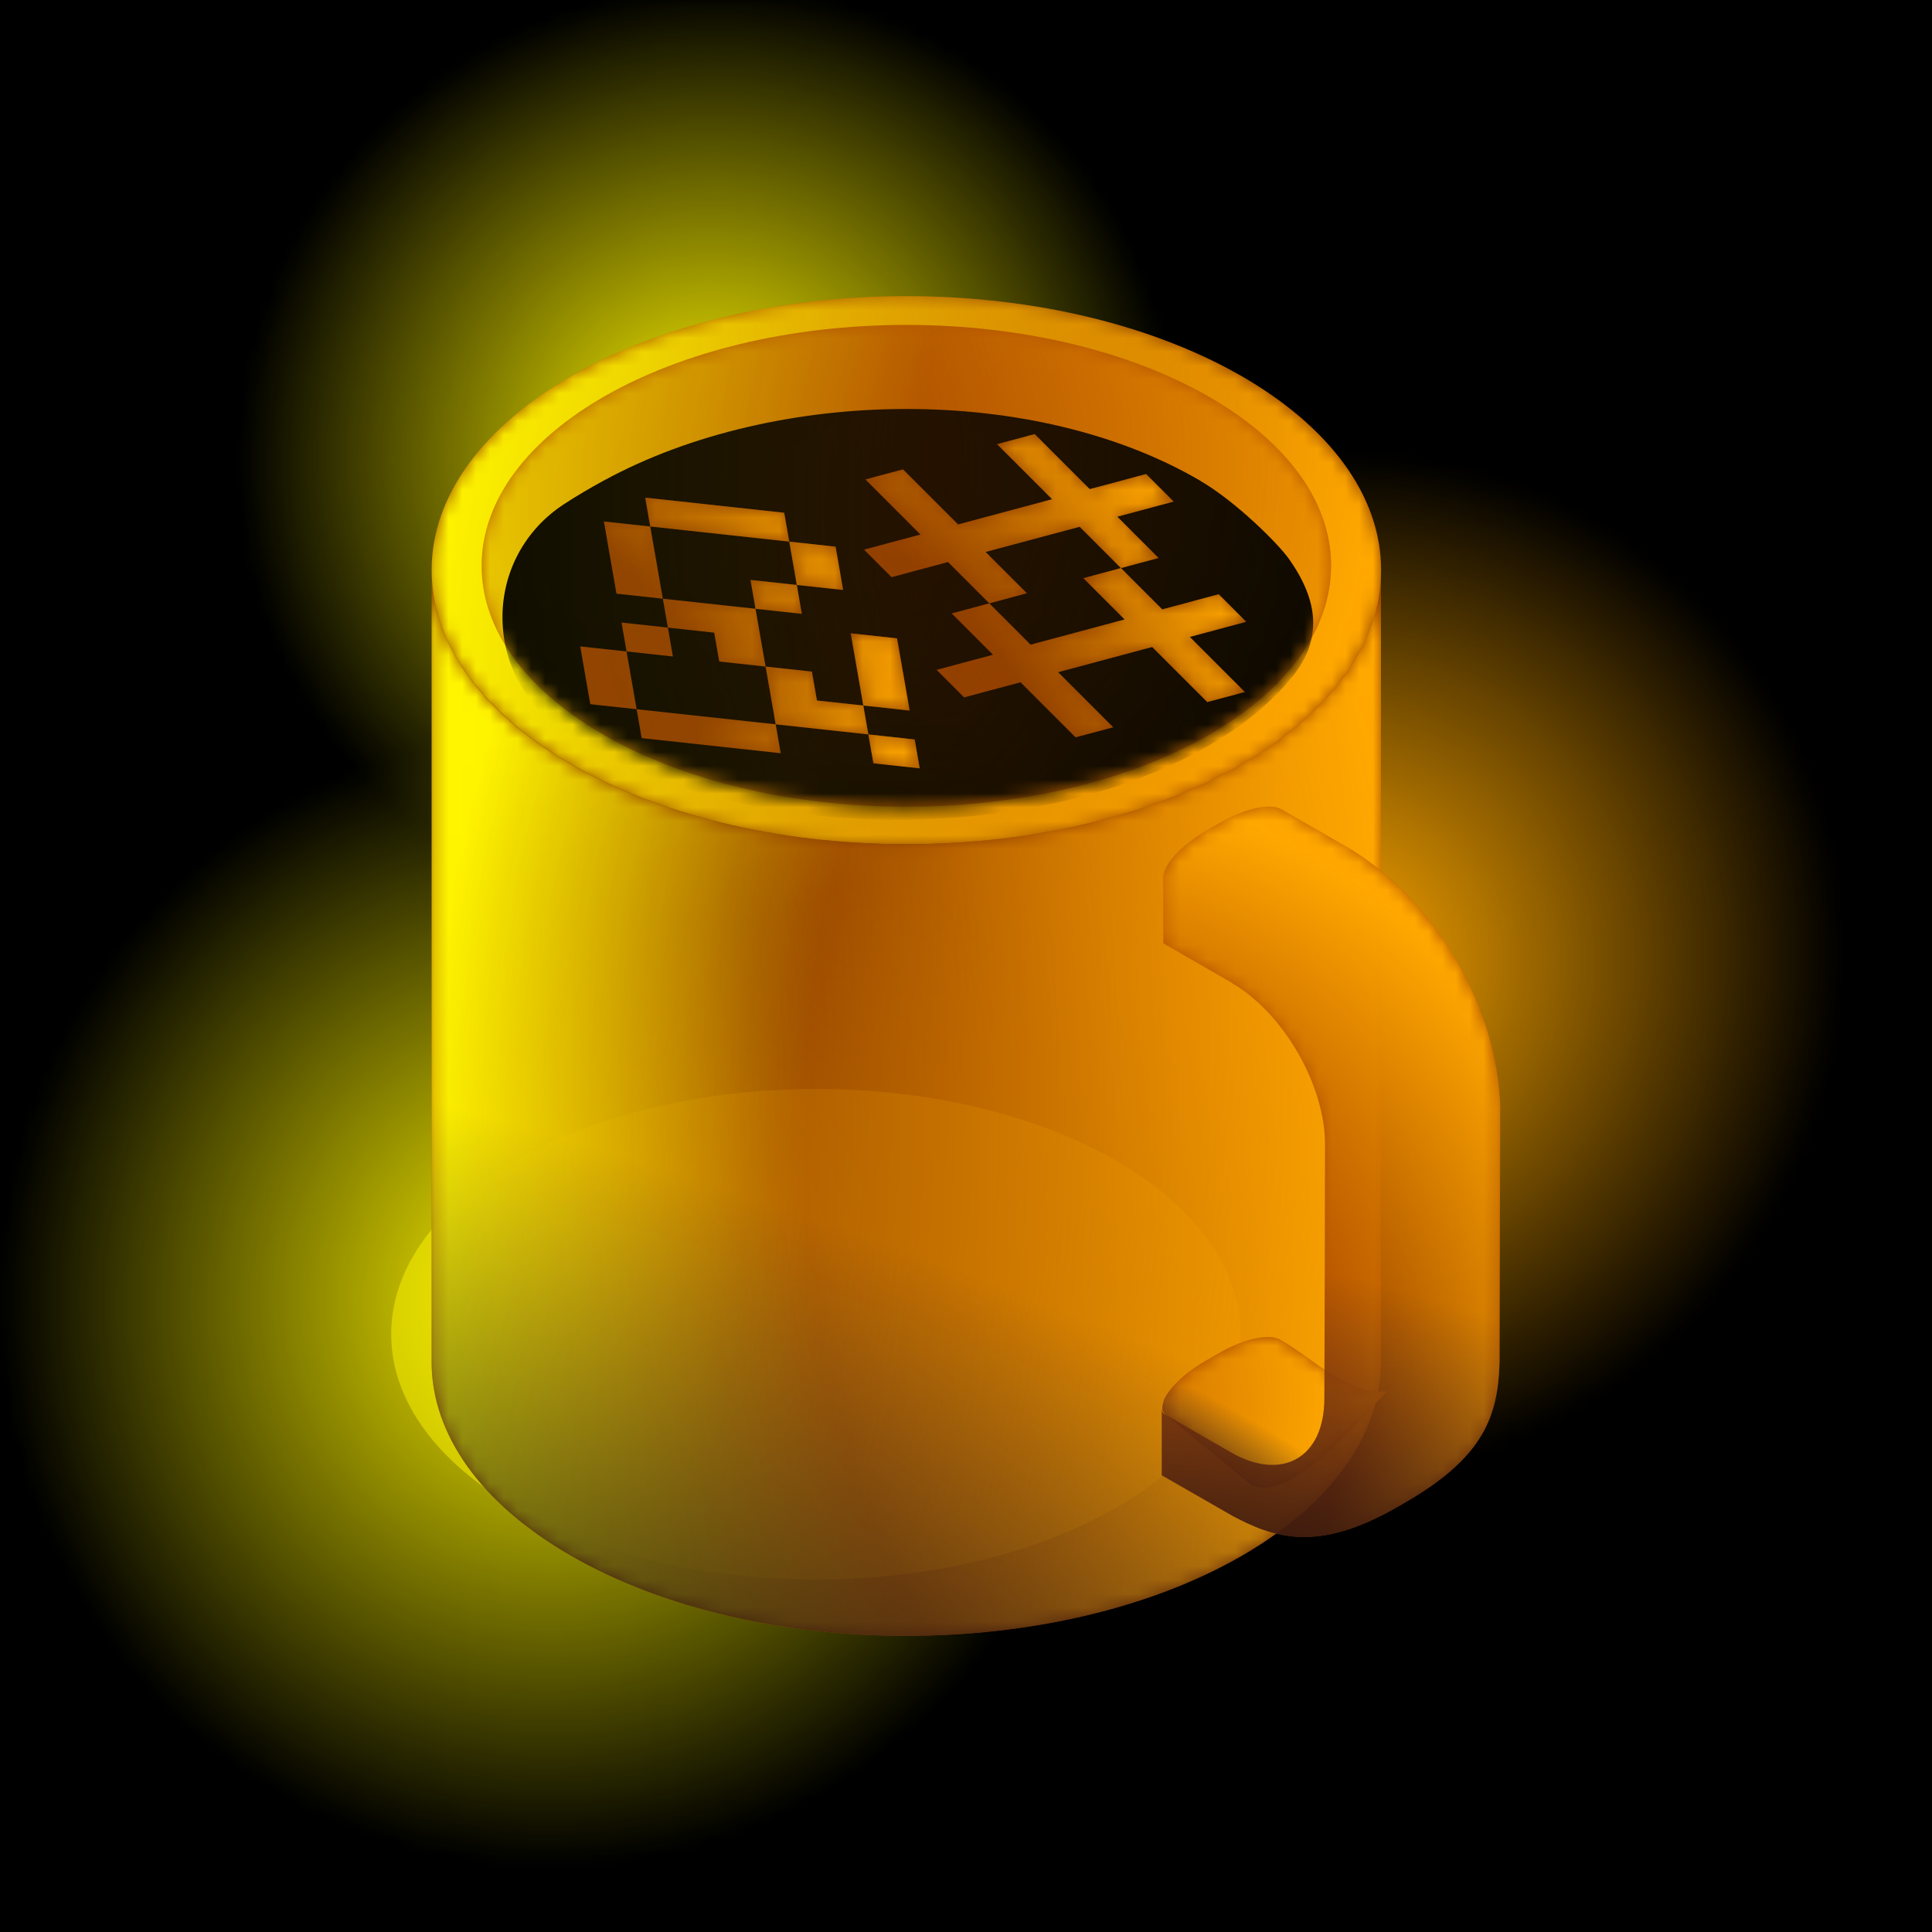 <svg viewBox="0 0 140 140" fill="none" xmlns="http://www.w3.org/2000/svg">
<g clip-path="url(#clip0_2405_102164)">
<rect width="140" height="140" fill="black"/>
<mask id="mask0_2405_102164" style="mask-type:luminance" maskUnits="userSpaceOnUse" x="0" y="0" width="140" height="140">
<rect width="140" height="140" fill="url(#paint0_radial_2405_102164)"/>
<rect width="140" height="140" fill="url(#paint1_radial_2405_102164)"/>
</mask>
<g mask="url(#mask0_2405_102164)">
<rect width="140" height="140" fill="#FFF500"/>
</g>
<mask id="mask1_2405_102164" style="mask-type:alpha" maskUnits="userSpaceOnUse" x="0" y="0" width="140" height="140">
<rect width="140" height="140" fill="url(#paint2_radial_2405_102164)"/>
</mask>
<g mask="url(#mask1_2405_102164)">
<rect width="140" height="140" fill="#FFA800"/>
</g>
<g opacity="0.5" filter="url(#filter0_i_2405_102164)">
<path d="M65.679 114.455C82.676 114.455 96.455 106.499 96.455 96.683C96.455 86.868 82.676 78.911 65.679 78.911C48.681 78.911 34.902 86.868 34.902 96.683C34.902 106.499 48.681 114.455 65.679 114.455Z" fill="#FFF500"/>
</g>
<path opacity="0.8" d="M100.069 41.133V98.499C100.146 103.645 96.793 108.8 90.001 112.725C76.57 120.477 54.786 120.477 41.355 112.725C34.717 108.897 31.355 103.887 31.277 98.868V41.501C31.355 46.52 34.717 51.53 41.346 55.358C54.776 63.11 76.56 63.11 89.991 55.358C96.784 51.434 100.146 46.278 100.059 41.133H100.069Z" fill="#AB4800"/>
<mask id="mask2_2405_102164" style="mask-type:luminance" maskUnits="userSpaceOnUse" x="31" y="41" width="70" height="78">
<path d="M100.069 41.133V98.499C100.146 103.645 96.793 108.8 90.001 112.725C76.57 120.477 54.786 120.477 41.355 112.725C34.717 108.897 31.355 103.887 31.277 98.868V41.501C31.355 46.52 34.717 51.53 41.346 55.358C54.776 63.11 76.56 63.11 89.991 55.358C96.784 51.434 100.146 46.278 100.059 41.133H100.069Z" fill="url(#paint3_radial_2405_102164)"/>
</mask>
<g mask="url(#mask2_2405_102164)">
<path d="M100.069 41.133V98.499C100.146 103.645 96.793 108.8 90.001 112.725C76.57 120.477 54.786 120.477 41.355 112.725C34.717 108.897 31.355 103.887 31.277 98.868V41.501C31.355 46.52 34.717 51.53 41.346 55.358C54.776 63.11 76.56 63.11 89.991 55.358C96.784 51.434 100.146 46.278 100.059 41.133H100.069Z" fill="#FFF500"/>
</g>
<mask id="mask3_2405_102164" style="mask-type:luminance" maskUnits="userSpaceOnUse" x="31" y="41" width="70" height="78">
<path d="M100.069 41.133V98.499C100.146 103.645 96.793 108.8 90.001 112.725C76.57 120.477 54.786 120.477 41.355 112.725C34.717 108.897 31.355 103.887 31.277 98.868V41.501C31.355 46.52 34.717 51.53 41.346 55.358C54.776 63.11 76.56 63.11 89.991 55.358C96.784 51.434 100.146 46.278 100.059 41.133H100.069Z" fill="url(#paint4_radial_2405_102164)"/>
</mask>
<g mask="url(#mask3_2405_102164)">
<path d="M100.069 41.133V98.499C100.146 103.645 96.793 108.8 90.001 112.725C76.57 120.477 54.786 120.477 41.355 112.725C34.717 108.897 31.355 103.887 31.277 98.868V41.501C31.355 46.52 34.717 51.53 41.346 55.358C54.776 63.11 76.56 63.11 89.991 55.358C96.784 51.434 100.146 46.278 100.059 41.133H100.069Z" fill="#FFA800"/>
</g>
<path d="M100.069 41.133V98.499C100.146 103.645 96.793 108.8 90.001 112.725C76.57 120.477 54.786 120.477 41.355 112.725C34.717 108.897 31.355 103.887 31.277 98.868V41.501C31.355 46.52 34.717 51.53 41.346 55.358C54.776 63.11 76.56 63.11 89.991 55.358C96.784 51.434 100.146 46.278 100.059 41.133H100.069Z" fill="url(#paint5_radial_2405_102164)"/>
<path opacity="0.8" d="M65.678 61.172C84.677 61.172 100.079 52.282 100.079 41.316C100.079 30.351 84.677 21.461 65.678 21.461C46.679 21.461 31.277 30.351 31.277 41.316C31.277 52.282 46.679 61.172 65.678 61.172Z" fill="#AB4800"/>
<mask id="mask4_2405_102164" style="mask-type:luminance" maskUnits="userSpaceOnUse" x="31" y="21" width="70" height="41">
<path d="M65.678 61.172C84.677 61.172 100.079 52.282 100.079 41.316C100.079 30.351 84.677 21.461 65.678 21.461C46.679 21.461 31.277 30.351 31.277 41.316C31.277 52.282 46.679 61.172 65.678 61.172Z" fill="url(#paint6_radial_2405_102164)"/>
</mask>
<g mask="url(#mask4_2405_102164)">
<path d="M65.678 61.172C84.677 61.172 100.079 52.282 100.079 41.316C100.079 30.351 84.677 21.461 65.678 21.461C46.679 21.461 31.277 30.351 31.277 41.316C31.277 52.282 46.679 61.172 65.678 61.172Z" fill="#FFF500"/>
</g>
<mask id="mask5_2405_102164" style="mask-type:luminance" maskUnits="userSpaceOnUse" x="31" y="21" width="70" height="41">
<path d="M65.678 61.172C84.677 61.172 100.079 52.282 100.079 41.316C100.079 30.351 84.677 21.461 65.678 21.461C46.679 21.461 31.277 30.351 31.277 41.316C31.277 52.282 46.679 61.172 65.678 61.172Z" fill="url(#paint7_radial_2405_102164)"/>
</mask>
<g mask="url(#mask5_2405_102164)">
<path d="M65.678 61.172C84.677 61.172 100.079 52.282 100.079 41.316C100.079 30.351 84.677 21.461 65.678 21.461C46.679 21.461 31.277 30.351 31.277 41.316C31.277 52.282 46.679 61.172 65.678 61.172Z" fill="#FFA800"/>
</g>
<path opacity="0.8" d="M65.679 58.455C82.676 58.455 96.455 50.64 96.455 41C96.455 31.36 82.676 23.545 65.679 23.545C48.681 23.545 34.902 31.36 34.902 41C34.902 50.64 48.681 58.455 65.679 58.455Z" fill="#AB4800"/>
<mask id="mask6_2405_102164" style="mask-type:luminance" maskUnits="userSpaceOnUse" x="34" y="23" width="63" height="36">
<path d="M65.679 58.455C82.676 58.455 96.455 50.64 96.455 41C96.455 31.36 82.676 23.545 65.679 23.545C48.681 23.545 34.902 31.36 34.902 41C34.902 50.64 48.681 58.455 65.679 58.455Z" fill="url(#paint8_radial_2405_102164)"/>
</mask>
<g mask="url(#mask6_2405_102164)">
<path d="M65.679 58.455C82.676 58.455 96.455 50.64 96.455 41C96.455 31.36 82.676 23.545 65.679 23.545C48.681 23.545 34.902 31.36 34.902 41C34.902 50.64 48.681 58.455 65.679 58.455Z" fill="#FFF500"/>
</g>
<mask id="mask7_2405_102164" style="mask-type:luminance" maskUnits="userSpaceOnUse" x="34" y="23" width="63" height="36">
<path d="M65.679 58.455C82.676 58.455 96.455 50.64 96.455 41C96.455 31.36 82.676 23.545 65.679 23.545C48.681 23.545 34.902 31.36 34.902 41C34.902 50.64 48.681 58.455 65.679 58.455Z" fill="url(#paint9_radial_2405_102164)"/>
</mask>
<g mask="url(#mask7_2405_102164)">
<path d="M65.679 58.455C82.676 58.455 96.455 50.64 96.455 41C96.455 31.36 82.676 23.545 65.679 23.545C48.681 23.545 34.902 31.36 34.902 41C34.902 50.64 48.681 58.455 65.679 58.455Z" fill="#FFA800"/>
</g>
<path d="M84.304 101.554C84.623 100.682 85.757 99.549 87.308 98.647L88.277 98.085C90.118 97.01 91.949 96.622 92.734 97.068C95.212 98.431 97.464 101.078 100.545 100.818C100.167 100.895 93.674 109.336 90.631 107.572L84.333 102.397C84.187 102.164 84.207 101.873 84.323 101.554H84.304Z" fill="#AB4800"/>
<mask id="mask8_2405_102164" style="mask-type:luminance" maskUnits="userSpaceOnUse" x="84" y="96" width="17" height="12">
<path d="M84.303 101.554C84.622 100.682 85.756 99.549 87.307 98.647L88.276 98.085C90.117 97.01 91.948 96.622 92.733 97.068C95.211 98.431 97.463 101.078 100.544 100.818C100.166 100.895 93.673 109.336 90.63 107.572L84.332 102.397C84.186 102.164 84.206 101.873 84.322 101.554H84.303Z" fill="url(#paint10_radial_2405_102164)"/>
</mask>
<g mask="url(#mask8_2405_102164)">
<path d="M84.303 101.554C84.622 100.682 85.756 99.549 87.307 98.647L88.276 98.085C90.117 97.01 91.948 96.622 92.733 97.068C95.211 98.431 97.463 101.078 100.544 100.818C100.166 100.895 93.673 109.336 90.63 107.572L84.332 102.397C84.186 102.164 84.206 101.873 84.322 101.554H84.303Z" fill="#FFA800"/>
</g>
<path d="M84.303 101.554C84.622 100.682 85.756 99.549 87.307 98.647L88.276 98.085C90.117 97.01 91.948 96.622 92.733 97.068C95.211 98.431 97.463 101.078 100.544 100.818C100.166 100.895 93.673 109.336 90.63 107.572L84.332 102.397C84.186 102.164 84.206 101.873 84.322 101.554H84.303Z" fill="url(#paint11_radial_2405_102164)"/>
<path opacity="0.85" fill-rule="evenodd" clip-rule="evenodd" d="M84.303 63.62V68.355C85.417 68.995 87.491 70.197 89.293 71.233H89.264C93.005 73.394 96.028 78.637 96.018 82.939C96.009 89.081 95.989 95.213 95.97 101.346L95.97 101.351C95.96 105.644 92.908 107.388 89.167 105.227C87.249 104.122 85.33 103.008 84.283 102.407C84.216 102.301 84.186 102.165 84.186 102.02V106.903L89.284 109.83C92.259 111.419 95.427 112.563 101.241 109.21L102.211 108.648C107.472 105.508 108.567 102.62 108.664 98.686L108.713 80.35C108.719 80.323 108.723 80.298 108.723 80.275C108.5 72.987 104.168 65.477 97.947 61.582C96.832 60.932 94.456 59.575 92.821 58.636C92.046 58.19 90.214 58.578 88.363 59.654L87.394 60.216C85.844 61.117 84.71 62.251 84.39 63.123C84.326 63.299 84.295 63.468 84.303 63.62Z" fill="#AB4800"/>
<mask id="mask9_2405_102164" style="mask-type:luminance" maskUnits="userSpaceOnUse" x="84" y="58" width="25" height="54">
<path fill-rule="evenodd" clip-rule="evenodd" d="M84.302 63.62V68.356C85.416 68.995 87.49 70.197 89.292 71.234H89.263C93.004 73.394 96.027 78.637 96.017 82.939C96.008 89.081 95.988 95.213 95.969 101.346L95.969 101.351C95.959 105.644 92.907 107.388 89.166 105.227C87.248 104.122 85.329 103.008 84.282 102.407C84.215 102.301 84.186 102.165 84.186 102.02V106.904L89.283 109.83C92.258 111.419 95.426 112.563 101.24 109.21L102.21 108.648C107.471 105.508 108.566 102.621 108.663 98.686L108.712 80.35C108.718 80.323 108.722 80.298 108.722 80.275C108.499 72.987 104.167 65.478 97.946 61.582C96.831 60.932 94.455 59.575 92.82 58.636C92.045 58.19 90.213 58.578 88.362 59.654L87.393 60.216C85.843 61.117 84.709 62.251 84.389 63.123C84.325 63.299 84.294 63.468 84.302 63.62Z" fill="url(#paint12_radial_2405_102164)"/>
</mask>
<g mask="url(#mask9_2405_102164)">
<path fill-rule="evenodd" clip-rule="evenodd" d="M84.302 63.62V68.356C85.416 68.995 87.49 70.197 89.292 71.234H89.263C93.004 73.394 96.027 78.637 96.017 82.939C96.008 89.081 95.988 95.213 95.969 101.346L95.969 101.351C95.959 105.644 92.907 107.388 89.166 105.227C87.248 104.122 85.329 103.008 84.282 102.407C84.215 102.301 84.186 102.165 84.186 102.02V106.904L89.283 109.83C92.258 111.419 95.426 112.563 101.24 109.21L102.21 108.648C107.471 105.508 108.566 102.621 108.663 98.686L108.712 80.35C108.718 80.323 108.722 80.298 108.722 80.275C108.499 72.987 104.167 65.478 97.946 61.582C96.831 60.932 94.455 59.575 92.82 58.636C92.045 58.19 90.213 58.578 88.362 59.654L87.393 60.216C85.843 61.117 84.709 62.251 84.389 63.123C84.325 63.299 84.294 63.468 84.302 63.62Z" fill="#FFA800"/>
</g>
<path fill-rule="evenodd" clip-rule="evenodd" d="M84.302 63.62V68.356C85.416 68.995 87.49 70.197 89.292 71.234H89.263C93.004 73.394 96.027 78.637 96.017 82.939C96.008 89.081 95.988 95.213 95.969 101.346L95.969 101.351C95.959 105.644 92.907 107.388 89.166 105.227C87.248 104.122 85.329 103.008 84.282 102.407C84.215 102.301 84.186 102.165 84.186 102.02V106.904L89.283 109.83C92.258 111.419 95.426 112.563 101.24 109.21L102.21 108.648C107.471 105.508 108.566 102.621 108.663 98.686L108.712 80.35C108.718 80.323 108.722 80.298 108.722 80.275C108.499 72.987 104.167 65.478 97.946 61.582C96.831 60.932 94.455 59.575 92.82 58.636C92.045 58.19 90.213 58.578 88.362 59.654L87.393 60.216C85.843 61.117 84.709 62.251 84.389 63.123C84.325 63.299 84.294 63.468 84.302 63.62Z" fill="url(#paint13_radial_2405_102164)"/>
<mask id="mask10_2405_102164" style="mask-type:alpha" maskUnits="userSpaceOnUse" x="34" y="23" width="63" height="36">
<path d="M65.679 58.455C82.676 58.455 96.455 50.64 96.455 41C96.455 31.36 82.676 23.545 65.679 23.545C48.681 23.545 34.902 31.36 34.902 41C34.902 50.64 48.681 58.455 65.679 58.455Z" fill="#1400FF" fill-opacity="0.8"/>
<path d="M65.679 58.455C82.676 58.455 96.455 50.64 96.455 41C96.455 31.36 82.676 23.545 65.679 23.545C48.681 23.545 34.902 31.36 34.902 41C34.902 50.64 48.681 58.455 65.679 58.455Z" fill="url(#paint14_radial_2405_102164)"/>
<path d="M65.679 58.455C82.676 58.455 96.455 50.64 96.455 41C96.455 31.36 82.676 23.545 65.679 23.545C48.681 23.545 34.902 31.36 34.902 41C34.902 50.64 48.681 58.455 65.679 58.455Z" fill="url(#paint15_radial_2405_102164)"/>
</mask>
<g mask="url(#mask10_2405_102164)">
<path d="M87.007 34.853C74.991 27.808 56.308 28.002 43.788 34.804C42.751 35.366 41.782 35.938 40.89 36.52C34.989 40.357 34.911 48.836 40.687 52.857C41.239 53.245 41.83 53.623 42.46 53.991C54.476 61.036 74.361 61.23 86.881 54.427C89.807 52.838 92.065 50.997 93.654 49.03C95.883 46.268 95.486 43.496 93.46 40.58C92.646 39.398 89.545 36.345 86.997 34.853H87.007Z" fill="black"/>
<path opacity="0.8" d="M47.118 38.152L46.752 36.059L56.827 37.155L57.192 39.248L47.118 38.152ZM44.672 43.02L43.76 37.787L47.118 38.152L48.031 43.385L44.672 43.02ZM61.098 42.753L57.74 42.388L57.192 39.248L60.55 39.613L61.098 42.753ZM54.747 44.115L54.382 42.022L57.74 42.388L58.105 44.481L54.747 44.115ZM52.119 47.937L51.754 45.843L48.396 45.478L48.031 43.385L54.747 44.115L55.477 48.302L52.119 47.937ZM62.559 51.125L61.646 45.892L65.004 46.258L65.917 51.49L62.559 51.125ZM48.396 45.478L48.761 47.572L45.403 47.206L45.038 45.113L48.396 45.478ZM42.775 51.028L42.045 46.841L45.403 47.206L46.133 51.393L42.775 51.028ZM56.208 52.488L55.477 48.302L58.835 48.667L59.2 50.76L62.559 51.125L62.924 53.218L56.208 52.488ZM46.498 53.486L46.133 51.393L56.208 52.488L56.573 54.581L46.498 53.486ZM63.289 55.312L62.924 53.218L66.282 53.584L66.647 55.677L63.289 55.312Z" fill="#AB4800"/>
<mask id="mask11_2405_102164" style="mask-type:luminance" maskUnits="userSpaceOnUse" x="42" y="36" width="25" height="20">
<path d="M47.118 38.152L46.752 36.059L56.827 37.155L57.192 39.248L47.118 38.152ZM44.672 43.02L43.76 37.787L47.118 38.152L48.031 43.385L44.672 43.02ZM61.098 42.753L57.74 42.388L57.192 39.248L60.55 39.613L61.098 42.753ZM54.747 44.115L54.382 42.022L57.74 42.388L58.105 44.481L54.747 44.115ZM52.119 47.937L51.754 45.843L48.396 45.478L48.031 43.385L54.747 44.115L55.477 48.302L52.119 47.937ZM62.559 51.125L61.646 45.892L65.004 46.258L65.917 51.49L62.559 51.125ZM48.396 45.478L48.761 47.572L45.403 47.206L45.038 45.113L48.396 45.478ZM42.775 51.028L42.045 46.841L45.403 47.206L46.133 51.393L42.775 51.028ZM56.208 52.488L55.477 48.302L58.835 48.667L59.2 50.76L62.559 51.125L62.924 53.218L56.208 52.488ZM46.498 53.486L46.133 51.393L56.208 52.488L56.573 54.581L46.498 53.486ZM63.289 55.312L62.924 53.218L66.282 53.584L66.647 55.677L63.289 55.312Z" fill="url(#paint16_radial_2405_102164)"/>
</mask>
<g mask="url(#mask11_2405_102164)">
<path d="M47.118 38.152L46.752 36.059L56.827 37.155L57.192 39.248L47.118 38.152ZM44.672 43.02L43.76 37.787L47.118 38.152L48.031 43.385L44.672 43.02ZM61.098 42.753L57.74 42.388L57.192 39.248L60.55 39.613L61.098 42.753ZM54.747 44.115L54.382 42.022L57.74 42.388L58.105 44.481L54.747 44.115ZM52.119 47.937L51.754 45.843L48.396 45.478L48.031 43.385L54.747 44.115L55.477 48.302L52.119 47.937ZM62.559 51.125L61.646 45.892L65.004 46.258L65.917 51.49L62.559 51.125ZM48.396 45.478L48.761 47.572L45.403 47.206L45.038 45.113L48.396 45.478ZM42.775 51.028L42.045 46.841L45.403 47.206L46.133 51.393L42.775 51.028ZM56.208 52.488L55.477 48.302L58.835 48.667L59.2 50.76L62.559 51.125L62.924 53.218L56.208 52.488ZM46.498 53.486L46.133 51.393L56.208 52.488L56.573 54.581L46.498 53.486ZM63.289 55.312L62.924 53.218L66.282 53.584L66.647 55.677L63.289 55.312Z" fill="#FFA800"/>
</g>
<path opacity="0.8" d="M64.607 41.823L62.612 39.828L66.7 38.733L62.71 34.742L65.435 34.012L69.426 38.002L76.24 36.176L72.249 32.186L74.975 31.455L78.966 35.446L83.054 34.35L85.05 36.346L80.961 37.441L83.954 40.434L81.228 41.165L78.236 38.172L71.421 39.998L74.414 42.99L71.689 43.721L68.696 40.728L64.607 41.823ZM69.863 50.535L67.868 48.54L71.956 47.444L68.963 44.451L71.689 43.721L74.682 46.714L81.496 44.888L78.503 41.895L81.228 41.165L84.221 44.158L88.31 43.062L90.305 45.057L86.217 46.153L90.207 50.144L87.482 50.874L83.491 46.883L76.677 48.709L80.668 52.7L77.942 53.43L73.951 49.44L69.863 50.535Z" fill="#AB4800"/>
<mask id="mask12_2405_102164" style="mask-type:luminance" maskUnits="userSpaceOnUse" x="62" y="31" width="29" height="23">
<path d="M64.607 41.823L62.612 39.828L66.7 38.732L62.71 34.742L65.435 34.011L69.426 38.002L76.24 36.176L72.249 32.186L74.975 31.455L78.966 35.446L83.054 34.35L85.05 36.346L80.961 37.441L83.954 40.434L81.228 41.164L78.236 38.172L71.421 39.997L74.414 42.99L71.689 43.721L68.696 40.728L64.607 41.823ZM69.863 50.535L67.868 48.54L71.956 47.444L68.963 44.451L71.689 43.721L74.682 46.714L81.496 44.888L78.503 41.895L81.228 41.164L84.221 44.157L88.31 43.062L90.305 45.057L86.217 46.153L90.207 50.144L87.482 50.874L83.491 46.883L76.677 48.709L80.668 52.7L77.942 53.43L73.951 49.439L69.863 50.535Z" fill="url(#paint17_radial_2405_102164)"/>
</mask>
<g mask="url(#mask12_2405_102164)">
<path d="M64.607 41.823L62.612 39.828L66.7 38.732L62.71 34.742L65.435 34.011L69.426 38.002L76.24 36.176L72.249 32.186L74.975 31.455L78.966 35.446L83.054 34.35L85.05 36.346L80.961 37.441L83.954 40.434L81.228 41.164L78.236 38.172L71.421 39.997L74.414 42.99L71.689 43.721L68.696 40.728L64.607 41.823ZM69.863 50.535L67.868 48.54L71.956 47.444L68.963 44.451L71.689 43.721L74.682 46.714L81.496 44.888L78.503 41.895L81.228 41.164L84.221 44.157L88.31 43.062L90.305 45.057L86.217 46.153L90.207 50.144L87.482 50.874L83.491 46.883L76.677 48.709L80.668 52.7L77.942 53.43L73.951 49.439L69.863 50.535Z" fill="#FFA800"/>
</g>
</g>
</g>
<defs>
<filter id="filter0_i_2405_102164" x="28.346" y="78.911" width="68.109" height="35.544" filterUnits="userSpaceOnUse" color-interpolation-filters="sRGB">
<feFlood flood-opacity="0" result="BackgroundImageFix"/>
<feBlend mode="normal" in="SourceGraphic" in2="BackgroundImageFix" result="shape"/>
<feColorMatrix in="SourceAlpha" type="matrix" values="0 0 0 0 0 0 0 0 0 0 0 0 0 0 0 0 0 0 127 0" result="hardAlpha"/>
<feOffset dx="-6.556"/>
<feGaussianBlur stdDeviation="4.683"/>
<feComposite in2="hardAlpha" operator="arithmetic" k2="-1" k3="1"/>
<feColorMatrix type="matrix" values="0 0 0 0 0.38 0 0 0 0 0 0 0 0 0 1 0 0 0 1 0"/>
<feBlend mode="normal" in2="shape" result="effect1_innerShadow_2405_102164"/>
</filter>
<radialGradient id="paint0_radial_2405_102164" cx="0" cy="0" r="1" gradientUnits="userSpaceOnUse" gradientTransform="translate(40.01 94.13) rotate(-175.647) scale(40.125 41.109)">
<stop stop-color="white"/>
<stop offset="1" stop-color="white" stop-opacity="0"/>
</radialGradient>
<radialGradient id="paint1_radial_2405_102164" cx="0" cy="0" r="1" gradientUnits="userSpaceOnUse" gradientTransform="translate(51.176 32.717) rotate(-126.347) scale(33.398 34.217)">
<stop stop-color="white"/>
<stop offset="1" stop-color="white" stop-opacity="0"/>
</radialGradient>
<radialGradient id="paint2_radial_2405_102164" cx="0" cy="0" r="1" gradientUnits="userSpaceOnUse" gradientTransform="translate(96.424 70) rotate(44.269) scale(36.751 37.652)">
<stop stop-color="white"/>
<stop offset="1" stop-color="white" stop-opacity="0"/>
</radialGradient>
<radialGradient id="paint3_radial_2405_102164" cx="0" cy="0" r="1" gradientUnits="userSpaceOnUse" gradientTransform="translate(135.763 83.016) rotate(176.214) scale(104.714 104.714)">
<stop offset="0.741" stop-color="white" stop-opacity="0"/>
<stop offset="1" stop-color="white"/>
</radialGradient>
<radialGradient id="paint4_radial_2405_102164" cx="0" cy="0" r="1" gradientUnits="userSpaceOnUse" gradientTransform="translate(-44.345 79.836) rotate(-8.219) scale(145.914 145.913)">
<stop offset="0.679" stop-color="white" stop-opacity="0"/>
<stop offset="1" stop-color="white"/>
</radialGradient>
<radialGradient id="paint5_radial_2405_102164" cx="0" cy="0" r="1" gradientUnits="userSpaceOnUse" gradientTransform="translate(47.933 140.041) rotate(-70.266) scale(52.54 142.109)">
<stop/>
<stop offset="1" stop-color="#000639" stop-opacity="0"/>
</radialGradient>
<radialGradient id="paint6_radial_2405_102164" cx="0" cy="0" r="1" gradientUnits="userSpaceOnUse" gradientTransform="translate(237.853 46.495) rotate(180) scale(206.576 106.306)">
<stop offset="0.741" stop-color="white" stop-opacity="0"/>
<stop offset="1" stop-color="white"/>
</radialGradient>
<radialGradient id="paint7_radial_2405_102164" cx="0" cy="0" r="1" gradientUnits="userSpaceOnUse" gradientTransform="translate(-63.288 30.616) scale(163.367 85.081)">
<stop offset="0.679" stop-color="white" stop-opacity="0"/>
<stop offset="1" stop-color="white"/>
</radialGradient>
<radialGradient id="paint8_radial_2405_102164" cx="0" cy="0" r="1" gradientUnits="userSpaceOnUse" gradientTransform="translate(200.813 36.274) rotate(-180) scale(181.838 91.95)">
<stop offset="0.741" stop-color="white" stop-opacity="0"/>
<stop offset="1" stop-color="white"/>
</radialGradient>
<radialGradient id="paint9_radial_2405_102164" cx="0" cy="0" r="1" gradientUnits="userSpaceOnUse" gradientTransform="translate(-20.419 33.805) scale(129.863 66.457)">
<stop offset="0.679" stop-color="white" stop-opacity="0"/>
<stop offset="1" stop-color="white"/>
</radialGradient>
<radialGradient id="paint10_radial_2405_102164" cx="0" cy="0" r="1" gradientUnits="userSpaceOnUse" gradientTransform="translate(13.129 112.794) rotate(-9.666) scale(85.034 32.506)">
<stop offset="0.679" stop-color="white" stop-opacity="0"/>
<stop offset="1" stop-color="white"/>
</radialGradient>
<radialGradient id="paint11_radial_2405_102164" cx="0" cy="0" r="1" gradientUnits="userSpaceOnUse" gradientTransform="translate(88.183 110.85) rotate(-58.934) scale(8.151 30.661)">
<stop/>
<stop offset="1" stop-color="#000639" stop-opacity="0"/>
</radialGradient>
<radialGradient id="paint12_radial_2405_102164" cx="0" cy="0" r="1" gradientUnits="userSpaceOnUse" gradientTransform="translate(56.535 112.57) rotate(-39.472) scale(64.595 50.468)">
<stop offset="0.679" stop-color="white" stop-opacity="0"/>
<stop offset="1" stop-color="white"/>
</radialGradient>
<radialGradient id="paint13_radial_2405_102164" cx="0" cy="0" r="1" gradientUnits="userSpaceOnUse" gradientTransform="translate(90.128 126.08) rotate(-79.401) scale(34.4 52.929)">
<stop/>
<stop offset="1" stop-color="#000639" stop-opacity="0"/>
</radialGradient>
<radialGradient id="paint14_radial_2405_102164" cx="0" cy="0" r="1" gradientUnits="userSpaceOnUse" gradientTransform="translate(200.813 36.274) rotate(-180) scale(181.838 91.95)">
<stop offset="0.741" stop-color="#1400FF" stop-opacity="0"/>
<stop offset="1" stop-color="#9EFF00"/>
</radialGradient>
<radialGradient id="paint15_radial_2405_102164" cx="0" cy="0" r="1" gradientUnits="userSpaceOnUse" gradientTransform="translate(-20.419 33.805) scale(129.863 66.457)">
<stop offset="0.679" stop-color="#1400FF" stop-opacity="0"/>
<stop offset="1" stop-color="#FF008A"/>
</radialGradient>
<radialGradient id="paint16_radial_2405_102164" cx="0" cy="0" r="1" gradientUnits="userSpaceOnUse" gradientTransform="translate(20.351 57.415) rotate(-16.812) scale(45.853 31.959)">
<stop offset="0.679" stop-color="white" stop-opacity="0"/>
<stop offset="1" stop-color="white"/>
</radialGradient>
<radialGradient id="paint17_radial_2405_102164" cx="0" cy="0" r="1" gradientUnits="userSpaceOnUse" gradientTransform="translate(44.427 68.091) rotate(-47.642) scale(51.06 51.06)">
<stop offset="0.679" stop-color="white" stop-opacity="0"/>
<stop offset="1" stop-color="white"/>
</radialGradient>
<clipPath id="clip0_2405_102164">
<rect width="140" height="140" fill="white"/>
</clipPath>
</defs>
</svg>
